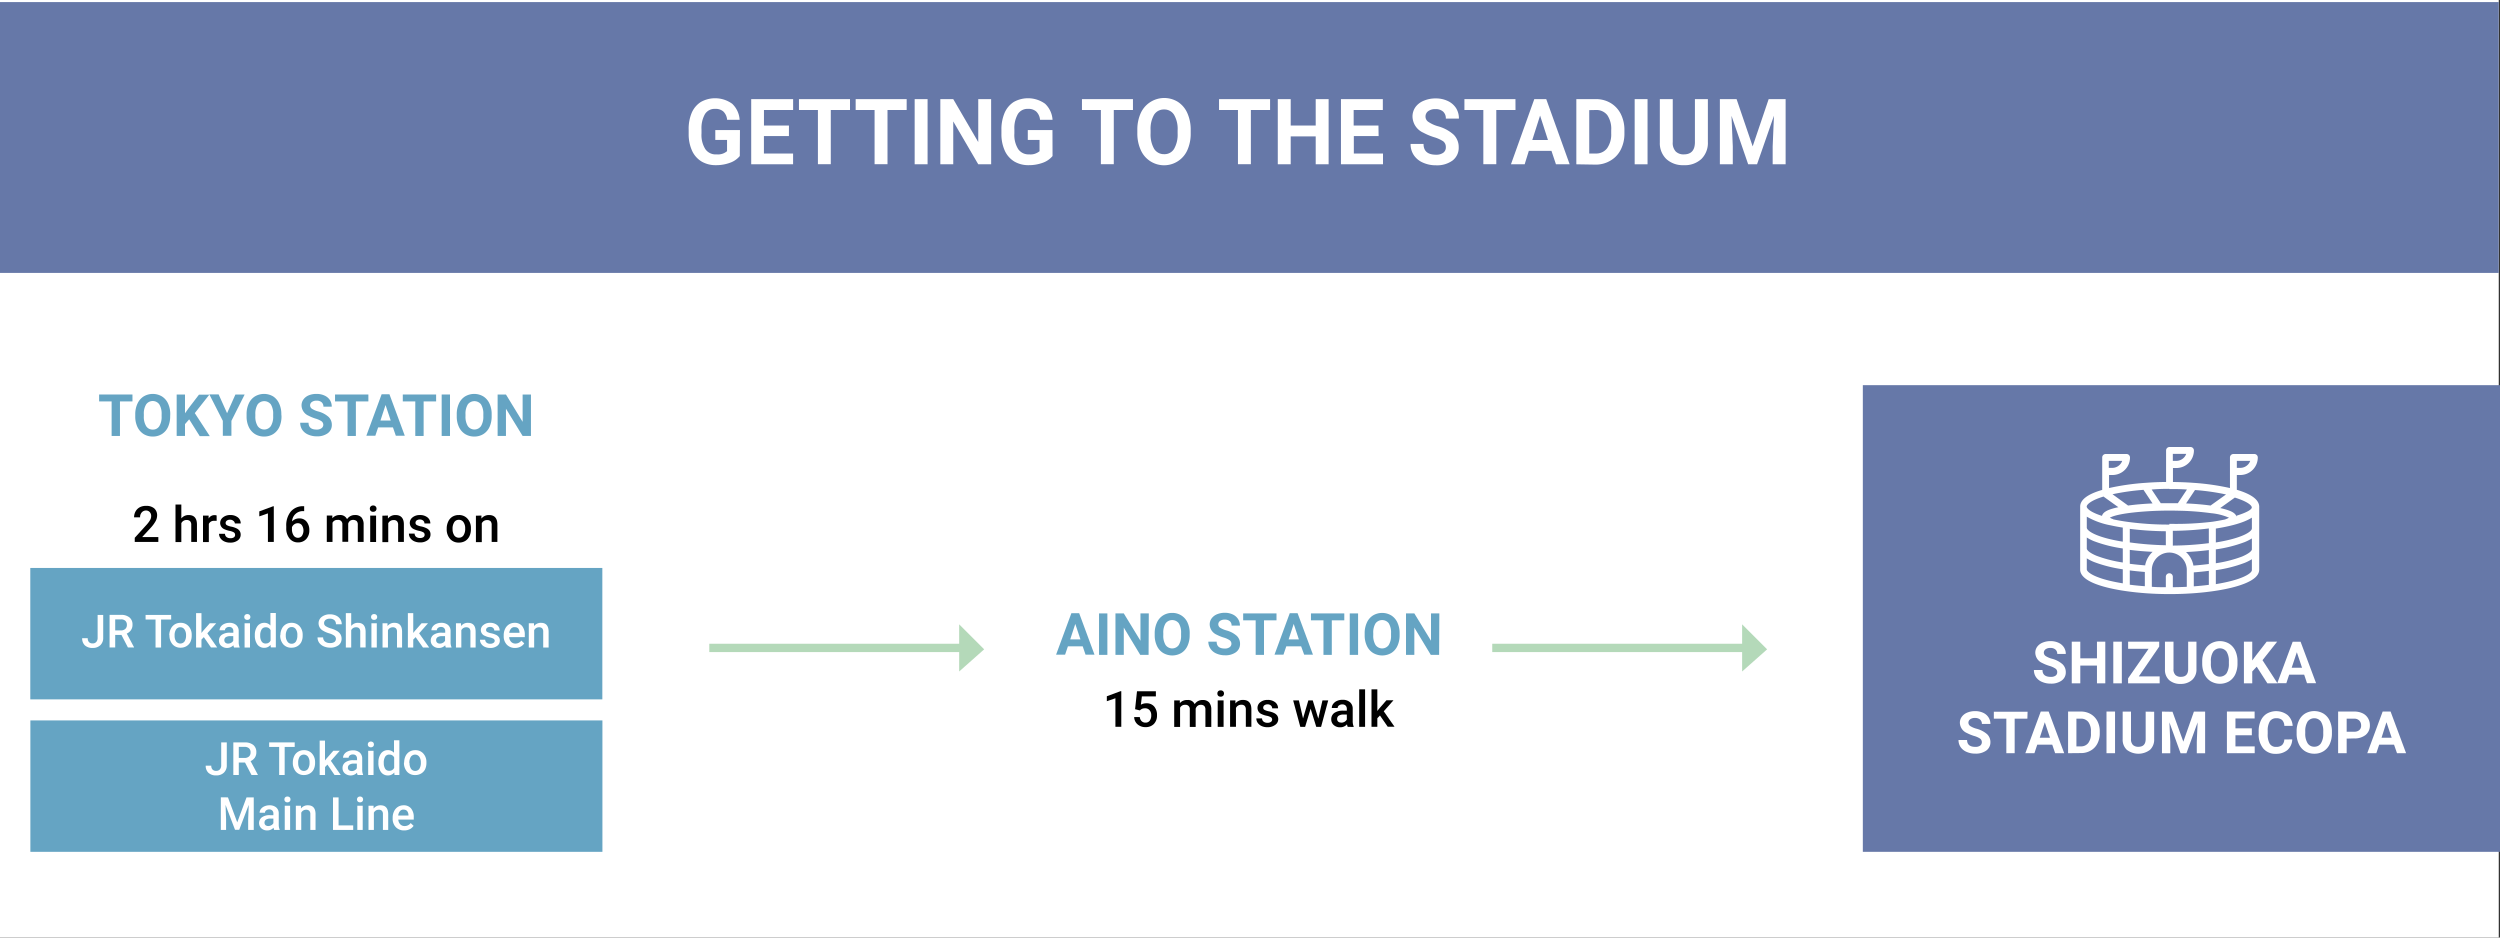<svg xmlns="http://www.w3.org/2000/svg" viewBox="0 0 600 225"><rect x="0" y="0" width="600" height="225" fill="#333333" stroke="none"/><defs><style>.cls-1{fill:#fff;}.cls-2{fill:#6678a8;}.cls-3{fill:none;stroke:#b4d9b9;stroke-miterlimit:10;stroke-width:2px;}.cls-4{fill:#b4d9b9;}.cls-5{fill:#65a4c3;}</style></defs><title>Shizuoka</title><g id="Layer_2" data-name="Layer 2"><g id="Layer_1-2" data-name="Layer 1"><g id="Shizuoka"><g id="box"><rect class="cls-1" width="599.7" height="225"/></g><g id="stadium"><rect class="cls-2" x="447.08" y="92.44" width="152.92" height="112"/><path class="cls-1" d="M536.84,117.55V114h.84a4.2,4.2,0,0,0,4.19-4.2.83.83,0,0,0-.84-.84h-5a.83.83,0,0,0-.84.84v7.33a57.91,57.91,0,0,0-8.76-1.25c-1.61-.12-3.26-.18-4.92-.2v-3.36h.84a4.2,4.2,0,0,0,4.19-4.2.83.83,0,0,0-.84-.84h-5a.83.83,0,0,0-.84.84v7.56c-1.66,0-3.32.08-4.92.2a58.05,58.05,0,0,0-8.77,1.25V114H507a4.2,4.2,0,0,0,4.2-4.2.84.84,0,0,0-.84-.84h-5a.83.83,0,0,0-.83.84v7.78c-3.51,1-5.29,2.38-5.29,4v15.12c0,1.28,1.14,2.39,3.39,3.32,3.62,1.48,9.07,2.15,13,2.4,1.66.11,3.38.16,5.09.16s3.42-.05,5.09-.16c3.89-.24,9.37-.91,13-2.4,2.25-.93,3.4-2,3.4-3.32V121.52C542.13,119.93,540.35,118.59,536.84,117.55Zm0-6.94h3.21a2.45,2.45,0,0,1-.59.94,2.54,2.54,0,0,1-1.78.74h-.84Zm-15.36-1.68h3.21a2.45,2.45,0,0,1-.59.94,2.54,2.54,0,0,1-1.78.74h-.84Zm-15.37,1.68h3.22a2.48,2.48,0,0,1-.6.94,2.5,2.5,0,0,1-1.78.74h-.84Zm20.69,7a54.64,54.64,0,0,1,7.45,1.06l-3.72,2.66c-1.73-.24-3.73-.41-5.87-.51Zm-6.16-.24c1.42,0,2.84,0,4.23.12l-2.18,3.27c-1.36,0-2.75,0-4.11,0l-2.18-3.27C517.8,117.36,519.21,117.32,520.64,117.32Zm-6.17.24,2.14,3.21c-2.14.1-4.13.27-5.87.51L507,118.62A54.87,54.87,0,0,1,514.47,117.56Zm-9.58,1.6,3.52,2.52a15.3,15.3,0,0,0-2,.53c-.75.27-1.73.72-1.93,1.55-2.85-.9-3.67-1.81-3.67-2.24S501.7,120.12,504.89,119.16ZM509.47,140c-6.28-1-8.64-2.58-8.64-3.37V134a10.27,10.27,0,0,0,1.73.88,32.06,32.06,0,0,0,6.91,1.75Zm0-5a30.7,30.7,0,0,1-6.27-1.6c-1.75-.72-2.37-1.39-2.37-1.76V129a10.41,10.41,0,0,0,1.71.88,32.12,32.12,0,0,0,6.93,1.75Zm0-5c-6.28-1-8.64-2.58-8.64-3.37V124a18.21,18.21,0,0,0,5.77,2.09c.9.2,1.86.38,2.87.53Zm5.29,10.69c-1.25-.09-2.45-.21-3.61-.36V136.9c1.16.15,2.37.27,3.61.37Zm.09-5c-1.28-.1-2.52-.23-3.7-.38v-3.34c1.74.22,3.58.38,5.48.47l-.09.08A5.9,5.9,0,0,0,514.85,135.59Zm-3.7-5.41v-3.35a76.14,76.14,0,0,0,8.65.57v3.36A73.4,73.4,0,0,1,511.15,130.18Zm13.68,10.55c-1.1.06-2.23.09-3.35.1v-2.51a.84.84,0,0,0-1.68,0v2.51c-1.13,0-2.25,0-3.36-.1v-4.22a4.2,4.2,0,0,1,8.39,0v4.22Zm5.29-.47c-1.15.15-2.36.27-3.61.36v-3.35c1.25-.1,2.45-.22,3.61-.37Zm0-5c-1.18.15-2.42.28-3.7.38a5.85,5.85,0,0,0-1.63-3.11l-.15-.14c1.9-.09,3.74-.25,5.48-.47v3.34Zm0-5a73.38,73.38,0,0,1-8.64.58V127.4a76,76,0,0,0,8.64-.57Zm-9.48-4.46a72.75,72.75,0,0,1-10.2-.68c-1.14-.16-2.21-.35-3.2-.56l-.15-.08a4.51,4.51,0,0,1-.73-.33c2.22-1.21,9.24-1.6,11.8-1.67,1.63-.05,3.33-.05,5,0a65.55,65.55,0,0,1,7.54.59,13.85,13.85,0,0,1,4.26,1.08,6.11,6.11,0,0,1-1,.44c-1,.2-2,.38-3,.53A72.75,72.75,0,0,1,520.64,125.72Zm19.81,10.92c0,.79-2.37,2.36-8.65,3.37v-3.35a32.06,32.06,0,0,0,6.91-1.75,10.81,10.81,0,0,0,1.74-.88Zm0-5c0,.37-.62,1-2.38,1.76a30.53,30.53,0,0,1-6.27,1.6v-3.33a32,32,0,0,0,6.93-1.75,11,11,0,0,0,1.72-.88Zm0-5c0,.79-2.37,2.36-8.65,3.37v-3.34c2.58-.4,6.47-1.2,8.65-2.62Zm-3.68-2.79c-.2-.85-1.21-1.3-2-1.57a15.37,15.37,0,0,0-1.93-.52l3.52-2.52c3.2,1,4.07,1.93,4.07,2.36S539.61,122.87,536.77,123.77Z"/><path class="cls-1" d="M493.73,161.36a1,1,0,0,0-.41-.89,5.18,5.18,0,0,0-1.47-.66,10.11,10.11,0,0,1-1.69-.68,2.75,2.75,0,0,1-1.69-2.46,2.42,2.42,0,0,1,.45-1.44,3,3,0,0,1,1.31-1,4.82,4.82,0,0,1,1.91-.36,4.45,4.45,0,0,1,1.9.39,3.07,3.07,0,0,1,1.29,1.09,2.83,2.83,0,0,1,.46,1.6h-2.05a1.33,1.33,0,0,0-.43-1.06,1.74,1.74,0,0,0-1.21-.38,1.85,1.85,0,0,0-1.17.32,1,1,0,0,0-.41.83,1,1,0,0,0,.49.82,5.33,5.33,0,0,0,1.43.61,6.16,6.16,0,0,1,2.55,1.31,2.6,2.6,0,0,1,.8,1.94,2.38,2.38,0,0,1-1,2,4.25,4.25,0,0,1-2.63.73,5.1,5.1,0,0,1-2.09-.42,3.28,3.28,0,0,1-1.44-1.15,3,3,0,0,1-.49-1.7h2.06c0,1.1.65,1.65,2,1.65a1.89,1.89,0,0,0,1.14-.3A.94.94,0,0,0,493.73,161.36Z"/><path class="cls-1" d="M505.27,164h-2v-4.26h-4V164h-2.05V154h2.05v4h4v-4h2Z"/><path class="cls-1" d="M509.24,164h-2.05V154h2.05Z"/><path class="cls-1" d="M513.32,162.33h5V164h-7.58v-1.2l4.92-7.09h-4.91V154h7.46v1.18Z"/><path class="cls-1" d="M527.15,154v6.56a3.34,3.34,0,0,1-1,2.58,4,4,0,0,1-2.79,1,4,4,0,0,1-2.77-.92,3.3,3.3,0,0,1-1-2.54V154h2.05v6.57a1.88,1.88,0,0,0,.47,1.43,1.82,1.82,0,0,0,1.29.44c1.15,0,1.74-.6,1.76-1.81V154Z"/><path class="cls-1" d="M537,159.22a6.12,6.12,0,0,1-.51,2.58,4,4,0,0,1-1.49,1.71,4.4,4.4,0,0,1-4.42,0,4,4,0,0,1-1.51-1.7,6,6,0,0,1-.54-2.54v-.49a6,6,0,0,1,.53-2.59,3.89,3.89,0,0,1,1.5-1.72,4.37,4.37,0,0,1,4.42,0,4,4,0,0,1,1.5,1.72,6,6,0,0,1,.52,2.58Zm-2.07-.45a4.25,4.25,0,0,0-.56-2.38,2,2,0,0,0-3.19,0,4.07,4.07,0,0,0-.57,2.36v.48a4.28,4.28,0,0,0,.56,2.37,2,2,0,0,0,3.2,0,4.26,4.26,0,0,0,.56-2.36Z"/><path class="cls-1" d="M541.61,160l-1.07,1.15V164h-2V154h2v4.51l.91-1.23L544,154h2.52L543,158.44,546.6,164h-2.43Z"/><path class="cls-1" d="M553,161.92H549.4l-.68,2.05h-2.18l3.7-9.95h1.9l3.72,9.95h-2.18Zm-3-1.66h2.49l-1.25-3.72Z"/><path class="cls-1" d="M475.64,178.16a1.07,1.07,0,0,0-.41-.89,5,5,0,0,0-1.48-.65,10.38,10.38,0,0,1-1.68-.69,2.76,2.76,0,0,1-1.7-2.46,2.36,2.36,0,0,1,.46-1.44,3,3,0,0,1,1.3-1,4.85,4.85,0,0,1,1.91-.36,4.45,4.45,0,0,1,1.9.39,3,3,0,0,1,1.29,1.09,2.84,2.84,0,0,1,.47,1.6h-2.05a1.35,1.35,0,0,0-.43-1.06,1.81,1.81,0,0,0-1.21-.38,1.85,1.85,0,0,0-1.17.32,1,1,0,0,0-.42.83,1,1,0,0,0,.49.82,5.28,5.28,0,0,0,1.44.61,6.29,6.29,0,0,1,2.55,1.31,2.62,2.62,0,0,1,.8,1.94,2.41,2.41,0,0,1-1,2,4.27,4.27,0,0,1-2.63.73,5.07,5.07,0,0,1-2.09-.42,3.28,3.28,0,0,1-1.44-1.15,3,3,0,0,1-.5-1.7h2.06c0,1.1.66,1.65,2,1.65a1.89,1.89,0,0,0,1.14-.3A1,1,0,0,0,475.64,178.16Z"/><path class="cls-1" d="M486.57,172.48h-3.05v8.29h-2v-8.29h-3v-1.66h8.1Z"/><path class="cls-1" d="M492.54,178.72h-3.6l-.68,2.05h-2.18l3.7-10h1.9l3.73,10h-2.18Zm-3-1.66H492l-1.25-3.72Z"/><path class="cls-1" d="M496.34,180.77v-10h3.06a4.67,4.67,0,0,1,2.34.59,4.23,4.23,0,0,1,1.62,1.68,5.19,5.19,0,0,1,.58,2.48V176a5.2,5.2,0,0,1-.57,2.47,4.05,4.05,0,0,1-1.61,1.67,4.58,4.58,0,0,1-2.34.6Zm2-8.29v6.65h1a2.19,2.19,0,0,0,1.83-.79,3.51,3.51,0,0,0,.65-2.25v-.52a3.58,3.58,0,0,0-.63-2.3,2.19,2.19,0,0,0-1.83-.79Z"/><path class="cls-1" d="M507.61,180.77h-2.05v-10h2.05Z"/><path class="cls-1" d="M517,170.82v6.56a3.34,3.34,0,0,1-1,2.58,4.6,4.6,0,0,1-5.56,0,3.31,3.31,0,0,1-1-2.54v-6.63h2v6.57a1.92,1.92,0,0,0,.47,1.43,1.83,1.83,0,0,0,1.3.44c1.15,0,1.73-.6,1.75-1.81v-6.63Z"/><path class="cls-1" d="M521.4,170.82,524,178l2.54-7.22h2.69v10h-2v-2.72l.2-4.69-2.68,7.41h-1.41l-2.68-7.41.21,4.69v2.72h-2v-10Z"/><path class="cls-1" d="M540.44,176.46h-3.93v2.67h4.62v1.64h-6.67v-10h6.65v1.66h-4.6v2.37h3.93Z"/><path class="cls-1" d="M550.14,177.46A3.55,3.55,0,0,1,549,180a4.22,4.22,0,0,1-2.82.92,3.73,3.73,0,0,1-3-1.29,5.3,5.3,0,0,1-1.1-3.54v-.6a5.92,5.92,0,0,1,.51-2.53,3.72,3.72,0,0,1,1.44-1.68,4.49,4.49,0,0,1,5,.34,3.74,3.74,0,0,1,1.21,2.59h-2a2.08,2.08,0,0,0-.53-1.4,2,2,0,0,0-1.41-.43,1.74,1.74,0,0,0-1.53.73,4.13,4.13,0,0,0-.52,2.28v.75a4.37,4.37,0,0,0,.49,2.36,1.69,1.69,0,0,0,1.54.75,2,2,0,0,0,1.41-.44,1.91,1.91,0,0,0,.54-1.34Z"/><path class="cls-1" d="M559.66,176a6.12,6.12,0,0,1-.52,2.58,3.9,3.9,0,0,1-1.49,1.71,4.09,4.09,0,0,1-2.21.6,4.2,4.2,0,0,1-2.21-.59,4,4,0,0,1-1.5-1.7,5.71,5.71,0,0,1-.54-2.54v-.49a5.88,5.88,0,0,1,.53-2.59,3.93,3.93,0,0,1,1.49-1.72,4.37,4.37,0,0,1,4.42,0,3.89,3.89,0,0,1,1.5,1.72,6,6,0,0,1,.53,2.58Zm-2.08-.45a4.25,4.25,0,0,0-.56-2.38,2,2,0,0,0-3.19,0,4.23,4.23,0,0,0-.57,2.36V176a4.28,4.28,0,0,0,.56,2.37,1.83,1.83,0,0,0,1.62.84,1.81,1.81,0,0,0,1.58-.81,4.18,4.18,0,0,0,.56-2.36Z"/><path class="cls-1" d="M563.2,177.27v3.5h-2.05v-10H565a4.56,4.56,0,0,1,2,.41,3,3,0,0,1,1.31,1.17,3.28,3.28,0,0,1,.46,1.72,2.87,2.87,0,0,1-1,2.3,4.16,4.16,0,0,1-2.78.85Zm0-1.66H565a1.79,1.79,0,0,0,1.24-.39,1.4,1.4,0,0,0,.43-1.09,1.66,1.66,0,0,0-.43-1.18,1.63,1.63,0,0,0-1.19-.47H563.2Z"/><path class="cls-1" d="M574.57,178.72H571l-.68,2.05h-2.18l3.7-10h1.9l3.72,10h-2.18Zm-3-1.66H574l-1.25-3.72Z"/></g><g id="arrow_2" data-name="arrow 2"><line class="cls-3" x1="358.14" y1="155.5" x2="419.11" y2="155.5"/><polygon class="cls-4" points="418.11 161.16 418.11 149.84 424.11 155.84 418.11 161.16"/></g><g id="arrival_station" data-name="arrival station"><path d="M269.11,174.44H267.7v-6.86l-2.06.71V167.1l3.29-1.22h.18Z"/><path d="M272.42,170.21l.46-4.31h4.53v1.23h-3.36l-.24,2a2.66,2.66,0,0,1,1.33-.34,2.34,2.34,0,0,1,1.87.78,3.1,3.1,0,0,1,.67,2.1,2.87,2.87,0,0,1-.74,2.07,2.68,2.68,0,0,1-2,.77,2.83,2.83,0,0,1-1.92-.66,2.41,2.41,0,0,1-.82-1.76h1.36a1.47,1.47,0,0,0,.44,1,1.29,1.29,0,0,0,.94.34,1.21,1.21,0,0,0,1-.47,2.07,2.07,0,0,0,.36-1.28,1.77,1.77,0,0,0-.4-1.23,1.37,1.37,0,0,0-1.1-.46,2.06,2.06,0,0,0-.65.1,1.89,1.89,0,0,0-.58.41Z"/><path d="M283.16,168.1l0,.66A2.24,2.24,0,0,1,285,168a1.72,1.72,0,0,1,1.72,1,2.2,2.2,0,0,1,1.92-1,2,2,0,0,1,1.55.58,2.59,2.59,0,0,1,.52,1.71v4.17h-1.41v-4.13a1.27,1.27,0,0,0-.26-.88,1.15,1.15,0,0,0-.87-.29,1.12,1.12,0,0,0-.78.27,1.31,1.31,0,0,0-.43.68v4.35h-1.41v-4.18a1,1,0,0,0-1.13-1.12,1.25,1.25,0,0,0-1.2.7v4.6h-1.41V168.1Z"/><path d="M292.17,166.45a.76.76,0,0,1,.2-.55.79.79,0,0,1,.59-.21.8.8,0,0,1,.59.21.81.81,0,0,1,0,1.09.8.8,0,0,1-.59.21.79.79,0,0,1-.59-.21A.76.76,0,0,1,292.17,166.45Zm1.49,8h-1.41V168.1h1.41Z"/><path d="M296.5,168.1l0,.73a2.24,2.24,0,0,1,1.83-.85c1.3,0,2,.75,2,2.27v4.19H299v-4.11a1.31,1.31,0,0,0-.26-.9,1.08,1.08,0,0,0-.84-.29,1.36,1.36,0,0,0-1.27.78v4.52h-1.41V168.1Z"/><path d="M305.31,172.71a.65.65,0,0,0-.31-.58,3.35,3.35,0,0,0-1-.35,5,5,0,0,1-1.2-.39,1.61,1.61,0,0,1-1-1.49,1.68,1.68,0,0,1,.68-1.37,2.69,2.69,0,0,1,1.74-.55,2.82,2.82,0,0,1,1.82.56,1.8,1.8,0,0,1,.69,1.46h-1.41a.88.88,0,0,0-.3-.68,1.16,1.16,0,0,0-.8-.28,1.29,1.29,0,0,0-.76.22.71.71,0,0,0-.29.58.58.58,0,0,0,.27.51,3.94,3.94,0,0,0,1.1.37,5.1,5.1,0,0,1,1.31.44,1.92,1.92,0,0,1,.7.61,1.61,1.61,0,0,1,.23.87A1.65,1.65,0,0,1,306,174a2.9,2.9,0,0,1-1.83.53,3.18,3.18,0,0,1-1.38-.28,2.32,2.32,0,0,1-.94-.77,1.87,1.87,0,0,1-.33-1.06h1.37a1,1,0,0,0,.37.77,1.4,1.4,0,0,0,.92.28,1.35,1.35,0,0,0,.85-.22A.67.67,0,0,0,305.31,172.71Z"/><path d="M316.39,172.47l1-4.37h1.38l-1.71,6.34h-1.16l-1.35-4.36-1.32,4.36h-1.16l-1.71-6.34h1.37l1,4.33L314,168.1h1.06Z"/><path d="M323.45,174.44a2.5,2.5,0,0,1-.17-.6,2.13,2.13,0,0,1-1.64.71,2.19,2.19,0,0,1-1.54-.54,1.76,1.76,0,0,1-.6-1.35,1.83,1.83,0,0,1,.74-1.56,3.6,3.6,0,0,1,2.13-.54h.87v-.41a1.13,1.13,0,0,0-.27-.79,1.08,1.08,0,0,0-.83-.3,1.19,1.19,0,0,0-.79.25.73.73,0,0,0-.31.61h-1.41a1.58,1.58,0,0,1,.35-1,2.21,2.21,0,0,1,.92-.71,3.14,3.14,0,0,1,1.32-.26,2.61,2.61,0,0,1,1.75.56,2,2,0,0,1,.68,1.57V173a3.45,3.45,0,0,0,.23,1.37v.1Zm-1.55-1a1.62,1.62,0,0,0,.78-.2,1.44,1.44,0,0,0,.56-.56v-1.19h-.76a2.1,2.1,0,0,0-1.18.27.91.91,0,0,0-.39.78.85.85,0,0,0,.27.66A1,1,0,0,0,321.9,173.41Z"/><path d="M327.62,174.44h-1.41v-9h1.41Z"/><path d="M331.19,171.72l-.63.65v2.07h-1.4v-9h1.4v5.19l.44-.56,1.74-2h1.69l-2.33,2.64,2.58,3.7h-1.63Z"/><path class="cls-5" d="M259.85,155.12H256.3l-.68,2h-2.16l3.67-9.95H259l3.68,9.95h-2.15Zm-3-1.66h2.46l-1.24-3.72Z"/><path class="cls-5" d="M265.77,157.17h-2v-9.95h2Z"/><path class="cls-5" d="M275.66,157.17h-2l-3.95-6.55v6.55h-2v-9.95h2l4,6.56v-6.56h2Z"/><path class="cls-5" d="M285.52,152.42A6,6,0,0,1,285,155a3.86,3.86,0,0,1-1.47,1.71,4.3,4.3,0,0,1-4.38,0,3.89,3.89,0,0,1-1.48-1.69,5.89,5.89,0,0,1-.54-2.54V152a6,6,0,0,1,.53-2.58,3.91,3.91,0,0,1,1.48-1.72,4,4,0,0,1,2.18-.6,4,4,0,0,1,2.19.6A3.91,3.91,0,0,1,285,149.4a6,6,0,0,1,.53,2.58Zm-2.06-.45a4.23,4.23,0,0,0-.55-2.38,2,2,0,0,0-3.16,0,4.15,4.15,0,0,0-.56,2.36v.48a4.28,4.28,0,0,0,.55,2.37,1.94,1.94,0,0,0,3.17,0,4.26,4.26,0,0,0,.55-2.36Z"/><path class="cls-5" d="M295.54,154.56a1.05,1.05,0,0,0-.4-.89,5.23,5.23,0,0,0-1.46-.66,9.81,9.81,0,0,1-1.67-.68,2.75,2.75,0,0,1-1.68-2.46,2.42,2.42,0,0,1,.45-1.44,3,3,0,0,1,1.29-1,4.75,4.75,0,0,1,1.89-.36,4.33,4.33,0,0,1,1.88.39,3,3,0,0,1,1.28,1.09,2.83,2.83,0,0,1,.46,1.6h-2a1.34,1.34,0,0,0-.42-1.06,1.73,1.73,0,0,0-1.2-.38,1.82,1.82,0,0,0-1.16.32,1,1,0,0,0-.41.83,1,1,0,0,0,.48.82,5.85,5.85,0,0,0,1.43.61,6.14,6.14,0,0,1,2.52,1.31,2.59,2.59,0,0,1,.79,1.94,2.4,2.4,0,0,1-1,2,4.25,4.25,0,0,1-2.6.73,5,5,0,0,1-2.07-.42,3.22,3.22,0,0,1-1.42-1.15A3,3,0,0,1,290,154h2q0,1.65,1.95,1.65a1.87,1.87,0,0,0,1.13-.3A1,1,0,0,0,295.54,154.56Z"/><path class="cls-5" d="M306.36,148.88h-3v8.29h-2v-8.29h-3v-1.66h8Z"/><path class="cls-5" d="M312.27,155.12h-3.56l-.68,2h-2.15l3.66-9.95h1.88l3.69,9.95H313Zm-3-1.66h2.46l-1.24-3.72Z"/><path class="cls-5" d="M322.63,148.88h-3v8.29h-2v-8.29h-3v-1.66h8Z"/><path class="cls-5" d="M325.94,157.17h-2v-9.95h2Z"/><path class="cls-5" d="M335.91,152.42a6,6,0,0,1-.52,2.58,3.86,3.86,0,0,1-1.47,1.71,4.3,4.3,0,0,1-4.38,0,3.89,3.89,0,0,1-1.48-1.69,5.89,5.89,0,0,1-.54-2.54V152a6,6,0,0,1,.53-2.58,3.91,3.91,0,0,1,1.48-1.72,4.28,4.28,0,0,1,4.37,0,3.91,3.91,0,0,1,1.48,1.72,6,6,0,0,1,.53,2.58Zm-2.06-.45a4.23,4.23,0,0,0-.55-2.38,2,2,0,0,0-3.16,0,4.15,4.15,0,0,0-.56,2.36v.48a4.28,4.28,0,0,0,.55,2.37,1.94,1.94,0,0,0,3.17,0,4.26,4.26,0,0,0,.55-2.36Z"/><path class="cls-5" d="M345.39,157.17h-2l-3.95-6.55v6.55h-2v-9.95h2l4,6.56v-6.56h2Z"/></g><g id="arrow_1" data-name="arrow 1"><line class="cls-3" x1="170.23" y1="155.5" x2="231.2" y2="155.5"/><polygon class="cls-4" points="230.2 161.16 230.2 149.84 236.2 155.84 230.2 161.16"/></g><g id="column_1" data-name="column 1"><path class="cls-5" d="M31.79,96.34h-3v8.29h-2V96.34h-3V94.68h8Z"/><path class="cls-5" d="M40.84,99.88a6.12,6.12,0,0,1-.51,2.58,3.86,3.86,0,0,1-1.47,1.71,4,4,0,0,1-2.19.6,4.13,4.13,0,0,1-2.19-.59,4.06,4.06,0,0,1-1.49-1.7,5.85,5.85,0,0,1-.53-2.54v-.49A6,6,0,0,1,33,96.86a4,4,0,0,1,1.48-1.72,4.3,4.3,0,0,1,4.38,0,3.91,3.91,0,0,1,1.48,1.72,6,6,0,0,1,.52,2.58Zm-2.05-.45a4.25,4.25,0,0,0-.56-2.38,1.94,1.94,0,0,0-3.15,0,4.15,4.15,0,0,0-.56,2.36v.48a4.28,4.28,0,0,0,.55,2.37,1.8,1.8,0,0,0,1.6.84,1.76,1.76,0,0,0,1.56-.81,4.26,4.26,0,0,0,.56-2.36Z"/><path class="cls-5" d="M45.4,100.64l-1,1.15v2.84h-2V94.68h2v4.51L45.24,98l2.51-3.28h2.49l-3.49,4.43,3.6,5.52H47.93Z"/><path class="cls-5" d="M54.5,99.17l2-4.49h2.22L55.54,101v3.6H53.48V101l-3.24-6.35h2.23Z"/><path class="cls-5" d="M67.56,99.88a6.12,6.12,0,0,1-.51,2.58,4,4,0,0,1-1.47,1.71,4.06,4.06,0,0,1-2.2.6,4.12,4.12,0,0,1-2.18-.59,4,4,0,0,1-1.49-1.7,5.85,5.85,0,0,1-.53-2.54v-.49a6,6,0,0,1,.52-2.59,3.91,3.91,0,0,1,1.48-1.72,4.3,4.3,0,0,1,4.38,0A4,4,0,0,1,67,96.86a6,6,0,0,1,.52,2.58Zm-2-.45A4.25,4.25,0,0,0,65,97.05a2,2,0,0,0-3.16,0,4.24,4.24,0,0,0-.56,2.36v.48a4.28,4.28,0,0,0,.56,2.37,1.93,1.93,0,0,0,3.16,0,4.26,4.26,0,0,0,.56-2.36Z"/><path class="cls-5" d="M77.59,102a1.07,1.07,0,0,0-.41-.89,5.13,5.13,0,0,0-1.46-.65,9.73,9.73,0,0,1-1.67-.69,2.75,2.75,0,0,1-1.68-2.46,2.42,2.42,0,0,1,.45-1.44,3,3,0,0,1,1.3-1A4.75,4.75,0,0,1,76,94.54a4.36,4.36,0,0,1,1.88.39A3,3,0,0,1,79.17,96a2.9,2.9,0,0,1,.45,1.6h-2a1.36,1.36,0,0,0-.43-1.06,1.74,1.74,0,0,0-1.2-.38,1.85,1.85,0,0,0-1.15.32,1,1,0,0,0-.42.83,1,1,0,0,0,.49.82,5.25,5.25,0,0,0,1.42.61,6.08,6.08,0,0,1,2.52,1.31,2.61,2.61,0,0,1,.79,1.94,2.42,2.42,0,0,1-1,2,4.23,4.23,0,0,1-2.61.73,5,5,0,0,1-2.07-.42,3.28,3.28,0,0,1-1.42-1.15,3,3,0,0,1-.49-1.7h2c0,1.1.65,1.65,1.94,1.65a1.85,1.85,0,0,0,1.13-.3A1,1,0,0,0,77.59,102Z"/><path class="cls-5" d="M88.41,96.34h-3v8.29h-2V96.34h-3V94.68h8Z"/><path class="cls-5" d="M94.31,102.58H90.75l-.67,2H87.92l3.67-9.95h1.88l3.68,9.95H95Zm-3-1.66h2.46L92.53,97.2Z"/><path class="cls-5" d="M104.67,96.34h-3v8.29h-2V96.34h-3V94.68h8Z"/><path class="cls-5" d="M108,104.63h-2V94.68h2Z"/><path class="cls-5" d="M118,99.88a6.12,6.12,0,0,1-.51,2.58,3.92,3.92,0,0,1-1.47,1.71,4.06,4.06,0,0,1-2.2.6,4.12,4.12,0,0,1-2.18-.59,4,4,0,0,1-1.49-1.7,5.85,5.85,0,0,1-.53-2.54v-.49a6,6,0,0,1,.52-2.59,3.91,3.91,0,0,1,1.48-1.72,4.3,4.3,0,0,1,4.38,0,4,4,0,0,1,1.48,1.72,6,6,0,0,1,.52,2.58Zm-2-.45a4.25,4.25,0,0,0-.56-2.38,2,2,0,0,0-3.16,0,4.24,4.24,0,0,0-.56,2.36v.48a4.28,4.28,0,0,0,.56,2.37,1.93,1.93,0,0,0,3.16,0,4.26,4.26,0,0,0,.56-2.36Z"/><path class="cls-5" d="M127.43,104.63h-2l-4-6.54v6.54h-2V94.68h2l4,6.56V94.68h2Z"/><path d="M38,130.07H32.34v-1l2.82-3.1a7.17,7.17,0,0,0,.86-1.15,1.86,1.86,0,0,0,.26-.92,1.38,1.38,0,0,0-.34-1,1.18,1.18,0,0,0-.91-.38A1.34,1.34,0,0,0,34,123a1.69,1.69,0,0,0-.38,1.16H32.18a2.89,2.89,0,0,1,.35-1.41,2.49,2.49,0,0,1,1-1,3.13,3.13,0,0,1,1.5-.34A2.88,2.88,0,0,1,37,122a2.2,2.2,0,0,1,.71,1.73,3,3,0,0,1-.36,1.34,8.12,8.12,0,0,1-1.17,1.59l-2.06,2.23H38Z"/><path d="M43.52,124.42a2.21,2.21,0,0,1,1.75-.81c1.34,0,2,.77,2,2.31v4.15H45.9V126a1.25,1.25,0,0,0-.29-.93,1.13,1.13,0,0,0-.82-.27,1.36,1.36,0,0,0-1.27.76v4.53h-1.4v-9h1.4Z"/><path d="M52,125a3.66,3.66,0,0,0-.57,0,1.3,1.3,0,0,0-1.31.75v4.34H48.72v-6.34h1.35l0,.71a1.58,1.58,0,0,1,1.42-.83,1.41,1.41,0,0,1,.5.08Z"/><path d="M56.42,128.34a.66.66,0,0,0-.32-.58,3.17,3.17,0,0,0-1-.35,5.48,5.48,0,0,1-1.2-.38,1.63,1.63,0,0,1-1.06-1.5,1.69,1.69,0,0,1,.69-1.37,2.64,2.64,0,0,1,1.73-.55,2.82,2.82,0,0,1,1.82.56,1.8,1.8,0,0,1,.69,1.46h-1.4A.86.86,0,0,0,56,125a1.14,1.14,0,0,0-.8-.27,1.23,1.23,0,0,0-.75.21.69.69,0,0,0-.3.58.59.59,0,0,0,.28.51,3.64,3.64,0,0,0,1.1.37,5,5,0,0,1,1.3.44,1.84,1.84,0,0,1,.7.61,1.61,1.61,0,0,1,.23.87,1.64,1.64,0,0,1-.7,1.38,2.93,2.93,0,0,1-1.84.53,3.17,3.17,0,0,1-1.37-.28,2.25,2.25,0,0,1-.94-.77,1.88,1.88,0,0,1-.34-1.06H54a1,1,0,0,0,.38.78,1.46,1.46,0,0,0,.92.27,1.39,1.39,0,0,0,.85-.22A.67.67,0,0,0,56.42,128.34Z"/><path d="M65.71,130.07H64.3v-6.86l-2.07.72v-1.2l3.3-1.22h.18Z"/><path d="M73,121.49v1.18h-.17a2.57,2.57,0,0,0-2.73,2.47,2.27,2.27,0,0,1,1.73-.72,2.13,2.13,0,0,1,1.76.79,3.14,3.14,0,0,1,.65,2.06,3,3,0,0,1-.75,2.11,2.6,2.6,0,0,1-2,.8,2.53,2.53,0,0,1-2-.94,3.75,3.75,0,0,1-.79-2.47v-.49a5.25,5.25,0,0,1,1.09-3.51,3.84,3.84,0,0,1,3.11-1.28Zm-1.51,4.08a1.45,1.45,0,0,0-.85.26,1.56,1.56,0,0,0-.57.7V127a2.62,2.62,0,0,0,.4,1.51,1.2,1.2,0,0,0,1,.56,1.17,1.17,0,0,0,1-.48,2.34,2.34,0,0,0,0-2.51A1.16,1.16,0,0,0,71.51,125.57Z"/><path d="M79.76,123.73l0,.66a2.23,2.23,0,0,1,1.8-.78,1.74,1.74,0,0,1,1.73,1,2.19,2.19,0,0,1,1.92-1,2,2,0,0,1,1.55.58,2.58,2.58,0,0,1,.51,1.71v4.17h-1.4v-4.13a1.22,1.22,0,0,0-.27-.88A1.38,1.38,0,0,0,84,125a1.31,1.31,0,0,0-.43.68v4.35H82.17v-4.18A1,1,0,0,0,81,124.78a1.23,1.23,0,0,0-1.2.69v4.6H78.43v-6.34Z"/><path d="M88.76,122.08a.73.73,0,0,1,.21-.54.76.76,0,0,1,.59-.22.77.77,0,0,1,.59.22.73.73,0,0,1,.21.54.76.76,0,0,1-.21.54.8.8,0,0,1-.59.21.79.79,0,0,1-.59-.21A.76.76,0,0,1,88.76,122.08Zm1.5,8H88.85v-6.34h1.41Z"/><path d="M93.1,123.73l0,.73a2.23,2.23,0,0,1,1.83-.85c1.3,0,2,.76,2,2.27v4.19H95.55V126a1.26,1.26,0,0,0-.26-.89,1,1,0,0,0-.84-.29,1.36,1.36,0,0,0-1.27.77v4.52H91.77v-6.34Z"/><path d="M101.91,128.34a.65.65,0,0,0-.31-.58,3.35,3.35,0,0,0-1-.35,5.48,5.48,0,0,1-1.2-.38,1.63,1.63,0,0,1-1.05-1.5,1.68,1.68,0,0,1,.68-1.37,2.69,2.69,0,0,1,1.74-.55,2.84,2.84,0,0,1,1.82.56,1.8,1.8,0,0,1,.69,1.46h-1.41a.88.88,0,0,0-.3-.68,1.16,1.16,0,0,0-.8-.27,1.29,1.29,0,0,0-.76.21.71.71,0,0,0-.29.58.58.58,0,0,0,.27.51,3.64,3.64,0,0,0,1.1.37,4.88,4.88,0,0,1,1.3.44,1.88,1.88,0,0,1,.71.61,1.61,1.61,0,0,1,.22.87,1.64,1.64,0,0,1-.7,1.38,2.9,2.9,0,0,1-1.83.53,3.18,3.18,0,0,1-1.38-.28,2.32,2.32,0,0,1-.94-.77,1.87,1.87,0,0,1-.33-1.06h1.37a1,1,0,0,0,.37.78,1.46,1.46,0,0,0,.92.27,1.37,1.37,0,0,0,.85-.22A.67.67,0,0,0,101.91,128.34Z"/><path d="M107.21,126.84a3.84,3.84,0,0,1,.37-1.68,2.66,2.66,0,0,1,1-1.15,2.85,2.85,0,0,1,1.52-.4,2.68,2.68,0,0,1,2.06.83,3.24,3.24,0,0,1,.86,2.19V127a3.8,3.8,0,0,1-.35,1.68,2.69,2.69,0,0,1-1,1.14,2.9,2.9,0,0,1-1.54.4,2.69,2.69,0,0,1-2.12-.89,3.44,3.44,0,0,1-.8-2.38Zm1.41.12a2.62,2.62,0,0,0,.4,1.53,1.3,1.3,0,0,0,1.11.56,1.27,1.27,0,0,0,1.11-.57,2.78,2.78,0,0,0,.4-1.64,2.52,2.52,0,0,0-.41-1.53,1.3,1.3,0,0,0-1.11-.56,1.28,1.28,0,0,0-1.09.56A2.79,2.79,0,0,0,108.62,127Z"/><path d="M115.54,123.73l0,.73a2.24,2.24,0,0,1,1.83-.85c1.3,0,2,.76,2,2.27v4.19H118V126a1.31,1.31,0,0,0-.25-.89,1.08,1.08,0,0,0-.85-.29,1.36,1.36,0,0,0-1.27.77v4.52h-1.41v-6.34Z"/><rect class="cls-5" x="7.27" y="136.31" width="137.29" height="31.54"/><path class="cls-1" d="M23.43,147.58h1.34v5.48a2.37,2.37,0,0,1-.69,1.79,2.57,2.57,0,0,1-1.83.66,2.66,2.66,0,0,1-1.88-.62,2.28,2.28,0,0,1-.65-1.72h1.34a1.31,1.31,0,0,0,.3.94,1.18,1.18,0,0,0,.89.31,1.1,1.1,0,0,0,.86-.36,1.48,1.48,0,0,0,.32-1Z"/><path class="cls-1" d="M29.15,152.39h-1.5v3H26.3v-7.82H29a3.1,3.1,0,0,1,2.07.61,2.14,2.14,0,0,1,.73,1.76,2.21,2.21,0,0,1-.38,1.31,2.37,2.37,0,0,1-1,.81l1.74,3.26v.07H30.7Zm-1.5-1.09H29a1.52,1.52,0,0,0,1.06-.35,1.21,1.21,0,0,0,.39-.95,1.28,1.28,0,0,0-.36-1,1.45,1.45,0,0,0-1.05-.35H27.65Z"/><path class="cls-1" d="M41.08,148.68H38.66v6.72H37.33v-6.72H34.94v-1.1h6.14Z"/><path class="cls-1" d="M40.62,152.44A3.51,3.51,0,0,1,41,150.9a2.53,2.53,0,0,1,.94-1.05,2.62,2.62,0,0,1,1.4-.37,2.46,2.46,0,0,1,1.88.76,3,3,0,0,1,.79,2v.3a3.59,3.59,0,0,1-.32,1.54,2.46,2.46,0,0,1-.94,1,2.68,2.68,0,0,1-1.4.37,2.5,2.5,0,0,1-1.95-.82,3.17,3.17,0,0,1-.73-2.19Zm1.29.11a2.34,2.34,0,0,0,.37,1.41,1.27,1.27,0,0,0,2,0,2.55,2.55,0,0,0,.37-1.51,2.35,2.35,0,0,0-.38-1.4,1.19,1.19,0,0,0-1-.51,1.18,1.18,0,0,0-1,.51A2.53,2.53,0,0,0,41.91,152.55Z"/><path class="cls-1" d="M48.92,152.91l-.57.59v1.9H47.06v-8.25h1.29v4.76l.4-.51,1.59-1.81h1.55L49.76,152l2.36,3.39H50.63Z"/><path class="cls-1" d="M56.17,155.4a1.8,1.8,0,0,1-.15-.54,2.15,2.15,0,0,1-2.92.15,1.61,1.61,0,0,1-.55-1.24,1.65,1.65,0,0,1,.68-1.42,3.32,3.32,0,0,1,2-.5H56v-.38a1,1,0,0,0-.25-.72,1,1,0,0,0-.76-.28,1.11,1.11,0,0,0-.72.23.69.69,0,0,0-.28.56h-1.3a1.47,1.47,0,0,1,.32-.89,2.08,2.08,0,0,1,.85-.65,2.92,2.92,0,0,1,1.2-.24,2.39,2.39,0,0,1,1.61.51,1.87,1.87,0,0,1,.62,1.45v2.62a2.92,2.92,0,0,0,.22,1.25v.09Zm-1.42-.94a1.39,1.39,0,0,0,.72-.19,1.17,1.17,0,0,0,.51-.5v-1.1h-.7a2,2,0,0,0-1.08.25.83.83,0,0,0-.36.72.79.79,0,0,0,.25.6A.94.94,0,0,0,54.75,154.46Z"/><path class="cls-1" d="M58.62,148.08a.72.72,0,0,1,.19-.5.73.73,0,0,1,.54-.2.7.7,0,0,1,.54.2.69.69,0,0,1,.2.5.66.66,0,0,1-.2.49.7.7,0,0,1-.54.2.73.73,0,0,1-.54-.2A.7.7,0,0,1,58.62,148.08ZM60,155.4H58.7v-5.81H60Z"/><path class="cls-1" d="M61.16,152.45a3.52,3.52,0,0,1,.61-2.16,2,2,0,0,1,1.66-.81,1.87,1.87,0,0,1,1.47.64v-3h1.3v8.25H65l-.07-.6a1.89,1.89,0,0,1-1.54.71,2,2,0,0,1-1.64-.82A3.68,3.68,0,0,1,61.16,152.45Zm1.29.11a2.42,2.42,0,0,0,.34,1.39,1.08,1.08,0,0,0,1,.49,1.2,1.2,0,0,0,1.15-.71v-2.48a1.18,1.18,0,0,0-1.14-.7,1.11,1.11,0,0,0-1,.5A2.7,2.7,0,0,0,62.45,152.56Z"/><path class="cls-1" d="M67.3,152.44a3.38,3.38,0,0,1,.34-1.54,2.4,2.4,0,0,1,.94-1.05,2.56,2.56,0,0,1,1.39-.37,2.5,2.5,0,0,1,1.89.76,3,3,0,0,1,.78,2v.3a3.45,3.45,0,0,1-.32,1.54,2.46,2.46,0,0,1-.94,1,2.68,2.68,0,0,1-1.4.37,2.51,2.51,0,0,1-2-.82,3.17,3.17,0,0,1-.73-2.19Zm1.29.11A2.34,2.34,0,0,0,69,154a1.17,1.17,0,0,0,1,.5,1.2,1.2,0,0,0,1-.51,2.63,2.63,0,0,0,.36-1.51A2.35,2.35,0,0,0,71,151a1.18,1.18,0,0,0-1-.51,1.19,1.19,0,0,0-1,.51A2.6,2.6,0,0,0,68.59,152.55Z"/><path class="cls-1" d="M80.62,153.39a1,1,0,0,0-.36-.8A4.2,4.2,0,0,0,79,152a5.78,5.78,0,0,1-1.48-.64,2,2,0,0,1-1.06-1.75,1.91,1.91,0,0,1,.76-1.56,3.12,3.12,0,0,1,2-.61,3.31,3.31,0,0,1,1.44.3,2.37,2.37,0,0,1,1,.86,2.21,2.21,0,0,1,.36,1.23H80.62a1.24,1.24,0,0,0-.38-1,1.58,1.58,0,0,0-1.09-.34,1.61,1.61,0,0,0-1,.28,1,1,0,0,0-.37.8.84.84,0,0,0,.4.71,4.47,4.47,0,0,0,1.29.56,5.88,5.88,0,0,1,1.45.62,2.32,2.32,0,0,1,.8.79,2.11,2.11,0,0,1,.26,1.06,1.88,1.88,0,0,1-.74,1.55,3.24,3.24,0,0,1-2,.58,3.77,3.77,0,0,1-1.55-.32,2.64,2.64,0,0,1-1.09-.86,2.19,2.19,0,0,1-.39-1.29h1.34a1.29,1.29,0,0,0,.44,1,1.92,1.92,0,0,0,1.25.36,1.63,1.63,0,0,0,1.05-.28A.94.94,0,0,0,80.62,153.39Z"/><path class="cls-1" d="M84.29,150.22a2,2,0,0,1,1.6-.74c1.22,0,1.84.71,1.86,2.12v3.8H86.46v-3.75a1.17,1.17,0,0,0-.26-.85,1,1,0,0,0-.76-.25,1.23,1.23,0,0,0-1.15.7v4.15H83v-8.25h1.29Z"/><path class="cls-1" d="M89.06,148.08a.68.68,0,0,1,.19-.5.7.7,0,0,1,.54-.2.73.73,0,0,1,.54.2.68.68,0,0,1,.19.5.66.66,0,0,1-.19.49.73.73,0,0,1-.54.2.7.7,0,0,1-.54-.2A.66.66,0,0,1,89.06,148.08Zm1.37,7.32H89.14v-5.81h1.29Z"/><path class="cls-1" d="M93,149.59l0,.67a2,2,0,0,1,1.67-.78c1.2,0,1.81.69,1.83,2.08v3.84H95.28v-3.77a1.17,1.17,0,0,0-.24-.81,1,1,0,0,0-.77-.27,1.24,1.24,0,0,0-1.16.71v4.14h-1.3v-5.81Z"/><path class="cls-1" d="M99.75,152.91l-.57.59v1.9H97.89v-8.25h1.29v4.76l.4-.51,1.59-1.81h1.55L100.59,152,103,155.4h-1.49Z"/><path class="cls-1" d="M107,155.4a1.8,1.8,0,0,1-.15-.54,2,2,0,0,1-1.51.65,2,2,0,0,1-1.41-.5,1.61,1.61,0,0,1-.55-1.24,1.65,1.65,0,0,1,.68-1.42,3.32,3.32,0,0,1,2-.5h.79v-.38a1,1,0,0,0-.25-.72,1,1,0,0,0-.76-.28,1.11,1.11,0,0,0-.72.23.69.69,0,0,0-.28.56h-1.3a1.47,1.47,0,0,1,.32-.89,2.08,2.08,0,0,1,.85-.65,2.92,2.92,0,0,1,1.2-.24,2.39,2.39,0,0,1,1.61.51,1.87,1.87,0,0,1,.62,1.45v2.62a2.92,2.92,0,0,0,.22,1.25v.09Zm-1.42-.94a1.39,1.39,0,0,0,.72-.19,1.17,1.17,0,0,0,.51-.5v-1.1h-.7a2,2,0,0,0-1.08.25.83.83,0,0,0-.36.72.79.79,0,0,0,.25.6A.94.94,0,0,0,105.58,154.46Z"/><path class="cls-1" d="M110.65,149.59l0,.67a2,2,0,0,1,1.67-.78c1.2,0,1.81.69,1.83,2.08v3.84H112.9v-3.77a1.17,1.17,0,0,0-.24-.81,1,1,0,0,0-.77-.27,1.26,1.26,0,0,0-1.17.71v4.14h-1.29v-5.81Z"/><path class="cls-1" d="M118.73,153.82a.6.6,0,0,0-.29-.53,3,3,0,0,0-.94-.32,4.73,4.73,0,0,1-1.1-.36,1.47,1.47,0,0,1-1-1.37,1.53,1.53,0,0,1,.63-1.25,2.45,2.45,0,0,1,1.59-.51,2.55,2.55,0,0,1,1.67.52,1.64,1.64,0,0,1,.63,1.33h-1.29a.81.81,0,0,0-.27-.62,1.05,1.05,0,0,0-.74-.25,1.15,1.15,0,0,0-.69.2.62.62,0,0,0-.27.53.54.54,0,0,0,.25.47,3.4,3.4,0,0,0,1,.33,5.28,5.28,0,0,1,1.19.4,1.75,1.75,0,0,1,.65.57,1.41,1.41,0,0,1,.21.79,1.52,1.52,0,0,1-.65,1.27,2.68,2.68,0,0,1-1.68.49,3,3,0,0,1-1.26-.26,2,2,0,0,1-.86-.71,1.65,1.65,0,0,1-.31-1h1.25a.94.94,0,0,0,.35.71,1.29,1.29,0,0,0,.84.25,1.32,1.32,0,0,0,.78-.2A.6.6,0,0,0,118.73,153.82Z"/><path class="cls-1" d="M123.65,155.51a2.66,2.66,0,0,1-2-.78,2.86,2.86,0,0,1-.76-2.09v-.16a3.5,3.5,0,0,1,.33-1.55,2.56,2.56,0,0,1,.93-1.07,2.49,2.49,0,0,1,1.34-.38,2.24,2.24,0,0,1,1.82.76,3.25,3.25,0,0,1,.64,2.14v.53H122.2a1.76,1.76,0,0,0,.48,1.14,1.39,1.39,0,0,0,1,.41,1.74,1.74,0,0,0,1.44-.72l.7.67a2.33,2.33,0,0,1-.92.81A2.92,2.92,0,0,1,123.65,155.51Zm-.15-5a1.08,1.08,0,0,0-.86.37,1.94,1.94,0,0,0-.42,1h2.46v-.09a1.65,1.65,0,0,0-.34-1A1.09,1.09,0,0,0,123.5,150.53Z"/><path class="cls-1" d="M128.16,149.59l0,.67a2.08,2.08,0,0,1,1.68-.78c1.19,0,1.8.69,1.83,2.08v3.84h-1.3v-3.77a1.17,1.17,0,0,0-.23-.81,1,1,0,0,0-.78-.27,1.25,1.25,0,0,0-1.16.71v4.14h-1.29v-5.81Z"/><rect class="cls-5" x="7.29" y="172.9" width="137.29" height="31.54"/><path class="cls-1" d="M53.09,178.17h1.34v5.48a2.37,2.37,0,0,1-.7,1.79,2.54,2.54,0,0,1-1.83.66,2.65,2.65,0,0,1-1.87-.62,2.25,2.25,0,0,1-.66-1.72h1.34a1.27,1.27,0,0,0,.31.94,1.17,1.17,0,0,0,.88.31,1.12,1.12,0,0,0,.87-.36,1.48,1.48,0,0,0,.32-1Z"/><path class="cls-1" d="M58.8,183H57.31v3H56v-7.82h2.72a3.14,3.14,0,0,1,2.07.61,2.16,2.16,0,0,1,.73,1.75,2.22,2.22,0,0,1-.38,1.32,2.43,2.43,0,0,1-1,.81l1.74,3.26V186H60.36Zm-1.49-1.09h1.38a1.54,1.54,0,0,0,1.06-.35,1.2,1.2,0,0,0,.38-.95,1.27,1.27,0,0,0-.35-1,1.52,1.52,0,0,0-1.06-.36H57.31Z"/><path class="cls-1" d="M70.73,179.26H68.32V186H67v-6.73H64.6v-1.09h6.13Z"/><path class="cls-1" d="M70.28,183a3.51,3.51,0,0,1,.33-1.54,2.41,2.41,0,0,1,.94-1.05,2.58,2.58,0,0,1,1.39-.37,2.47,2.47,0,0,1,1.89.76,3,3,0,0,1,.79,2v.3a3.48,3.48,0,0,1-.33,1.54,2.44,2.44,0,0,1-.93,1,2.74,2.74,0,0,1-1.41.37,2.48,2.48,0,0,1-1.94-.82,3.17,3.17,0,0,1-.73-2.19Zm1.29.11a2.41,2.41,0,0,0,.36,1.41,1.19,1.19,0,0,0,1,.5,1.18,1.18,0,0,0,1-.51,2.63,2.63,0,0,0,.36-1.51,2.35,2.35,0,0,0-.37-1.4,1.26,1.26,0,0,0-2,0A2.56,2.56,0,0,0,71.57,183.14Z"/><path class="cls-1" d="M78.58,183.5l-.57.59V186H76.72v-8.25H78v4.76l.4-.51L80,180.18h1.55l-2.14,2.42L81.78,186H80.29Z"/><path class="cls-1" d="M85.83,186a1.8,1.8,0,0,1-.15-.54,2.15,2.15,0,0,1-2.92.15,1.61,1.61,0,0,1-.55-1.24,1.65,1.65,0,0,1,.68-1.42,3.23,3.23,0,0,1,2-.5h.8v-.38a1.09,1.09,0,0,0-.25-.73,1,1,0,0,0-.76-.27,1.14,1.14,0,0,0-.73.23.7.7,0,0,0-.28.56H82.33a1.53,1.53,0,0,1,.31-.89,2,2,0,0,1,.86-.65,2.92,2.92,0,0,1,1.2-.24,2.41,2.41,0,0,1,1.61.51,1.87,1.87,0,0,1,.62,1.45v2.62a3.09,3.09,0,0,0,.21,1.25V186Zm-1.42-.94a1.44,1.44,0,0,0,.72-.19,1.29,1.29,0,0,0,.51-.5v-1.1h-.7a1.87,1.87,0,0,0-1.08.25.83.83,0,0,0-.36.72.76.76,0,0,0,.25.6A1,1,0,0,0,84.41,185.05Z"/><path class="cls-1" d="M88.28,178.67a.68.68,0,0,1,.19-.5.83.83,0,0,1,1.08,0,.68.68,0,0,1,.19.5.66.66,0,0,1-.19.49.83.83,0,0,1-1.08,0A.66.66,0,0,1,88.28,178.67ZM89.65,186H88.36v-5.81h1.29Z"/><path class="cls-1" d="M90.82,183a3.52,3.52,0,0,1,.61-2.16,2,2,0,0,1,1.65-.81,1.89,1.89,0,0,1,1.48.64v-3h1.29V186H94.68l-.06-.6a1.91,1.91,0,0,1-1.55.71,2,2,0,0,1-1.63-.82A3.61,3.61,0,0,1,90.82,183Zm1.29.11a2.51,2.51,0,0,0,.33,1.39,1.1,1.1,0,0,0,1,.49,1.22,1.22,0,0,0,1.16-.71v-2.48a1.2,1.2,0,0,0-1.15-.7,1.1,1.1,0,0,0-1,.5A2.7,2.7,0,0,0,92.11,183.15Z"/><path class="cls-1" d="M97,183a3.51,3.51,0,0,1,.33-1.54,2.47,2.47,0,0,1,.94-1.05,2.6,2.6,0,0,1,1.39-.37,2.47,2.47,0,0,1,1.89.76,3,3,0,0,1,.79,2v.3a3.62,3.62,0,0,1-.32,1.54,2.46,2.46,0,0,1-.94,1,2.68,2.68,0,0,1-1.4.37,2.5,2.5,0,0,1-2-.82,3.17,3.17,0,0,1-.73-2.19Zm1.29.11a2.41,2.41,0,0,0,.36,1.41,1.2,1.2,0,0,0,1,.5,1.17,1.17,0,0,0,1-.51A2.63,2.63,0,0,0,101,183a2.35,2.35,0,0,0-.38-1.4,1.26,1.26,0,0,0-2,0A2.56,2.56,0,0,0,98.25,183.14Z"/><path class="cls-1" d="M54.71,191.37l2.23,6,2.23-6H60.9v7.82H59.56v-2.58l.14-3.45-2.29,6h-1l-2.28-6,.13,3.44v2.58H53v-7.82Z"/><path class="cls-1" d="M65.8,199.19a2.71,2.71,0,0,1-.15-.54,2,2,0,0,1-1.51.65,2,2,0,0,1-1.41-.5,1.74,1.74,0,0,1,.14-2.66,3.19,3.19,0,0,1,1.95-.5h.79v-.38a1,1,0,0,0-.25-.72,1,1,0,0,0-.76-.28,1.13,1.13,0,0,0-.72.23.67.67,0,0,0-.28.56H62.31a1.44,1.44,0,0,1,.31-.89,2,2,0,0,1,.85-.65,2.94,2.94,0,0,1,1.21-.24,2.41,2.41,0,0,1,1.61.51,1.85,1.85,0,0,1,.61,1.45v2.62a2.92,2.92,0,0,0,.22,1.25v.09Zm-1.42-.94a1.39,1.39,0,0,0,.72-.19,1.17,1.17,0,0,0,.51-.5v-1.1h-.7a1.86,1.86,0,0,0-1.07.25.83.83,0,0,0-.36.72.78.78,0,0,0,.24.6A1,1,0,0,0,64.38,198.25Z"/><path class="cls-1" d="M68.26,191.87a.71.71,0,0,1,.18-.5.73.73,0,0,1,.54-.2.74.74,0,0,1,.55.2.72.72,0,0,1,.19.5.7.7,0,0,1-.19.49.74.74,0,0,1-.55.2.73.73,0,0,1-.54-.2A.69.69,0,0,1,68.26,191.87Zm1.37,7.32H68.34v-5.81h1.29Z"/><path class="cls-1" d="M72.23,193.38l0,.67a2,2,0,0,1,1.67-.78c1.2,0,1.81.69,1.83,2.08v3.84H74.48v-3.77a1.17,1.17,0,0,0-.24-.81,1,1,0,0,0-.77-.27,1.26,1.26,0,0,0-1.17.71v4.14H71v-5.81Z"/><path class="cls-1" d="M81.26,198.1h3.51v1.09H79.92v-7.82h1.34Z"/><path class="cls-1" d="M85.68,191.87a.72.72,0,0,1,.19-.5.73.73,0,0,1,.54-.2.72.72,0,0,1,.54.2.68.68,0,0,1,.19.5.66.66,0,0,1-.19.49.72.72,0,0,1-.54.2.73.73,0,0,1-.54-.2A.7.7,0,0,1,85.68,191.87Zm1.37,7.32H85.76v-5.81h1.29Z"/><path class="cls-1" d="M89.66,193.38l0,.67a2.08,2.08,0,0,1,1.68-.78c1.19,0,1.8.69,1.83,2.08v3.84H91.9v-3.77a1.17,1.17,0,0,0-.23-.81,1,1,0,0,0-.78-.27,1.25,1.25,0,0,0-1.16.71v4.14H88.44v-5.81Z"/><path class="cls-1" d="M97,199.3a2.66,2.66,0,0,1-2-.78,2.87,2.87,0,0,1-.76-2.09v-.16a3.5,3.5,0,0,1,.33-1.55,2.56,2.56,0,0,1,.93-1.07,2.49,2.49,0,0,1,1.34-.38,2.24,2.24,0,0,1,1.82.76,3.2,3.2,0,0,1,.64,2.14v.53H95.59a1.76,1.76,0,0,0,.48,1.14,1.4,1.4,0,0,0,1.05.41,1.74,1.74,0,0,0,1.44-.72l.7.67a2.33,2.33,0,0,1-.92.81A2.92,2.92,0,0,1,97,199.3Zm-.15-5a1.08,1.08,0,0,0-.86.37,1.94,1.94,0,0,0-.42,1.05h2.46v-.1a1.65,1.65,0,0,0-.34-1A1.08,1.08,0,0,0,96.89,194.32Z"/></g><g id="Getting_There_Title" data-name="Getting There Title"><rect class="cls-2" y="0.5" width="599.7" height="65"/><path class="cls-1" d="M177.55,37.45a5.33,5.33,0,0,1-2.37,1.62,9.55,9.55,0,0,1-3.38.57,6.56,6.56,0,0,1-3.43-.88,5.88,5.88,0,0,1-2.27-2.57,9.56,9.56,0,0,1-.82-4V31.16A9.94,9.94,0,0,1,166,27.1a5.86,5.86,0,0,1,2.19-2.62,7,7,0,0,1,7.53.42,5.76,5.76,0,0,1,1.79,3.86h-3a3.12,3.12,0,0,0-.91-2,2.82,2.82,0,0,0-2-.63,2.72,2.72,0,0,0-2.4,1.24,6.72,6.72,0,0,0-.84,3.67v1a6.38,6.38,0,0,0,.9,3.72A3,3,0,0,0,172,37.05a3.32,3.32,0,0,0,2.49-.77V33.59h-2.82V31.21h5.92Z"/><path class="cls-1" d="M189.34,32.65h-6v4.19h7v2.59H180.29V23.79h10.06V26.4h-7v3.73h6Z"/><path class="cls-1" d="M204,26.4h-4.61v13H196.3v-13h-4.55V23.79H204Z"/><path class="cls-1" d="M217.6,26.4H213v13h-3.1v-13h-4.54V23.79H217.6Z"/><path class="cls-1" d="M222.62,39.43h-3.1V23.79h3.1Z"/><path class="cls-1" d="M237.88,39.43h-3.1l-6-10.29V39.43h-3.1V23.79h3.1l6,10.31V23.79h3.09Z"/><path class="cls-1" d="M252.61,37.45a5.35,5.35,0,0,1-2.36,1.62,9.65,9.65,0,0,1-3.39.57,6.56,6.56,0,0,1-3.43-.88,5.88,5.88,0,0,1-2.27-2.57,9.56,9.56,0,0,1-.82-4V31.16a10.11,10.11,0,0,1,.76-4.06,5.86,5.86,0,0,1,2.19-2.62,7,7,0,0,1,7.53.42,5.76,5.76,0,0,1,1.79,3.86h-3a3.17,3.17,0,0,0-.92-2,2.82,2.82,0,0,0-2-.63,2.72,2.72,0,0,0-2.4,1.24,6.72,6.72,0,0,0-.84,3.67v1a6.38,6.38,0,0,0,.9,3.72A3,3,0,0,0,247,37.05a3.32,3.32,0,0,0,2.49-.77V33.59h-2.82V31.21h5.92Z"/><path class="cls-1" d="M271.91,26.4h-4.6v13h-3.1v-13h-4.54V23.79h12.24Z"/><path class="cls-1" d="M285.77,32a9.66,9.66,0,0,1-.79,4,6.11,6.11,0,0,1-11.2,0,9.51,9.51,0,0,1-.82-4v-.77a9.63,9.63,0,0,1,.81-4.07,6.21,6.21,0,0,1,8.94-2.7,6.17,6.17,0,0,1,2.26,2.7,9.74,9.74,0,0,1,.8,4.06Zm-3.14-.71a6.73,6.73,0,0,0-.85-3.73,2.71,2.71,0,0,0-2.41-1.28A2.74,2.74,0,0,0,277,27.5a6.78,6.78,0,0,0-.86,3.7V32a6.92,6.92,0,0,0,.85,3.72A2.74,2.74,0,0,0,279.39,37a2.67,2.67,0,0,0,2.39-1.27,6.85,6.85,0,0,0,.85-3.71Z"/><path class="cls-1" d="M304.82,26.4h-4.61v13h-3.1v-13h-4.54V23.79h12.25Z"/><path class="cls-1" d="M318.87,39.43h-3.1v-6.7h-6v6.7h-3.1V23.79h3.1v6.34h6V23.79h3.1Z"/><path class="cls-1" d="M330.87,32.65h-5.95v4.19h7v2.59H321.83V23.79h10.05V26.4h-7v3.73h5.95Z"/><path class="cls-1" d="M347,35.33a1.71,1.71,0,0,0-.62-1.41,8.27,8.27,0,0,0-2.23-1,14.93,14.93,0,0,1-2.55-1.07A4.34,4.34,0,0,1,339,28a3.9,3.9,0,0,1,.69-2.27,4.55,4.55,0,0,1,2-1.55,7.23,7.23,0,0,1,2.89-.56,6.61,6.61,0,0,1,2.87.61,4.75,4.75,0,0,1,2,1.71,4.67,4.67,0,0,1,.69,2.52H347a2.15,2.15,0,0,0-.65-1.67,2.62,2.62,0,0,0-1.83-.6,2.8,2.8,0,0,0-1.77.5,1.59,1.59,0,0,0-.63,1.32,1.52,1.52,0,0,0,.74,1.27,7.93,7.93,0,0,0,2.18,1,9.37,9.37,0,0,1,3.85,2.05,4.2,4.2,0,0,1,1.2,3,3.83,3.83,0,0,1-1.47,3.19,6.3,6.3,0,0,1-4,1.15,7.45,7.45,0,0,1-3.16-.66,5,5,0,0,1-2.17-1.81,4.74,4.74,0,0,1-.75-2.66h3.11c0,1.73,1,2.59,3,2.59a2.84,2.84,0,0,0,1.73-.47A1.55,1.55,0,0,0,347,35.33Z"/><path class="cls-1" d="M363.72,26.4h-4.61v13H356v-13h-4.54V23.79h12.25Z"/><path class="cls-1" d="M372.35,36.21h-5.43l-1,3.22h-3.29l5.6-15.64h2.87l5.62,15.64h-3.29Zm-4.6-2.61h3.76l-1.89-5.86Z"/><path class="cls-1" d="M378.32,39.43V23.79H383a6.78,6.78,0,0,1,3.54.93,6.39,6.39,0,0,1,2.45,2.64,8.47,8.47,0,0,1,.87,3.89V32a8.36,8.36,0,0,1-.86,3.88,6.25,6.25,0,0,1-2.43,2.63,6.84,6.84,0,0,1-3.54,1Zm3.1-13V36.84h1.5a3.3,3.3,0,0,0,2.77-1.23,5.76,5.76,0,0,0,1-3.54v-.83a5.85,5.85,0,0,0-.94-3.61A3.31,3.31,0,0,0,383,26.4Z"/><path class="cls-1" d="M395.41,39.43h-3.09V23.79h3.09Z"/><path class="cls-1" d="M409.89,23.79v10.3a5.38,5.38,0,0,1-1.55,4.06,5.79,5.79,0,0,1-4.22,1.49,5.86,5.86,0,0,1-4.18-1.45,5.27,5.27,0,0,1-1.58-4V23.79h3.1V34.11a3,3,0,0,0,.71,2.24,2.63,2.63,0,0,0,1.95.7c1.75,0,2.63-.95,2.66-2.85V23.79Z"/><path class="cls-1" d="M416.78,23.79l3.86,11.34,3.84-11.34h4.07V39.43h-3.11V35.15l.31-7.38-4.06,11.66h-2.13l-4-11.64.31,7.36v4.28h-3.1V23.79Z"/></g></g></g></g></svg>